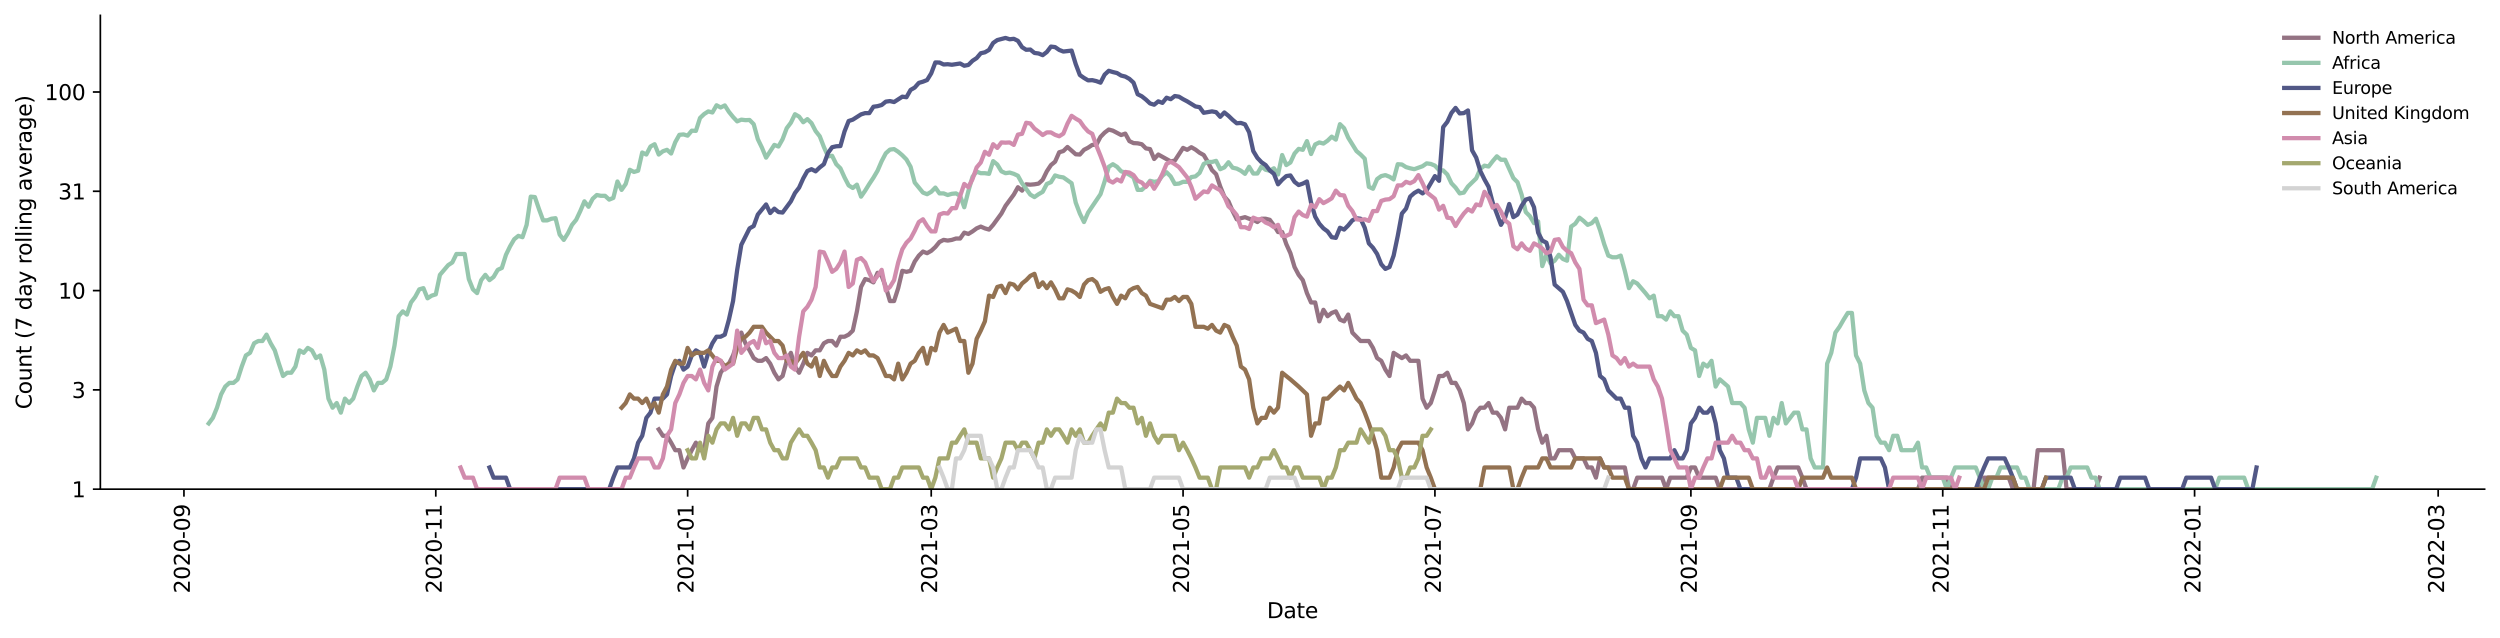<?xml version="1.0" encoding="utf-8" standalone="no"?>
<!DOCTYPE svg PUBLIC "-//W3C//DTD SVG 1.1//EN"
  "http://www.w3.org/Graphics/SVG/1.1/DTD/svg11.dtd">
<svg xmlns:xlink="http://www.w3.org/1999/xlink" width="1170.166pt" height="298.621pt" viewBox="0 0 1170.166 298.621" xmlns="http://www.w3.org/2000/svg" version="1.1">
 <defs>
  <style type="text/css">*{stroke-linejoin: round; stroke-linecap: butt}</style>
 </defs>
 <g id="figure_1">
  <g id="patch_1">
   <path d="M 0 298.621 
L 1170.166 298.621 
L 1170.166 0 
L 0 0 
z
" style="fill: #ffffff"/>
  </g>
  <g id="axes_1">
   <g id="patch_2">
    <path d="M 46.966 228.96 
L 1162.966 228.96 
L 1162.966 7.2 
L 46.966 7.2 
z
" style="fill: #ffffff"/>
   </g>
   <g id="matplotlib.axis_1">
    <g id="xtick_1">
     <g id="line2d_1">
      <defs>
       <path id="ma70801063e" d="M 0 0 
L 0 3.5 
" style="stroke: #000000; stroke-width: 0.8"/>
      </defs>
      <g>
       <use xlink:href="#ma70801063e" x="86.098" y="228.96" style="stroke: #000000; stroke-width: 0.8"/>
      </g>
     </g>
     <g id="text_1">
      <!-- 2020-09 -->
      <g transform="translate(88.857 277.743)rotate(-90)scale(0.1 -0.1)">
       <defs>
        <path id="DejaVuSans-32" d="M 1228 531 
L 3431 531 
L 3431 0 
L 469 0 
L 469 531 
Q 828 903 1448 1529 
Q 2069 2156 2228 2338 
Q 2531 2678 2651 2914 
Q 2772 3150 2772 3378 
Q 2772 3750 2511 3984 
Q 2250 4219 1831 4219 
Q 1534 4219 1204 4116 
Q 875 4013 500 3803 
L 500 4441 
Q 881 4594 1212 4672 
Q 1544 4750 1819 4750 
Q 2544 4750 2975 4387 
Q 3406 4025 3406 3419 
Q 3406 3131 3298 2873 
Q 3191 2616 2906 2266 
Q 2828 2175 2409 1742 
Q 1991 1309 1228 531 
z
" transform="scale(0.016)"/>
        <path id="DejaVuSans-30" d="M 2034 4250 
Q 1547 4250 1301 3770 
Q 1056 3291 1056 2328 
Q 1056 1369 1301 889 
Q 1547 409 2034 409 
Q 2525 409 2770 889 
Q 3016 1369 3016 2328 
Q 3016 3291 2770 3770 
Q 2525 4250 2034 4250 
z
M 2034 4750 
Q 2819 4750 3233 4129 
Q 3647 3509 3647 2328 
Q 3647 1150 3233 529 
Q 2819 -91 2034 -91 
Q 1250 -91 836 529 
Q 422 1150 422 2328 
Q 422 3509 836 4129 
Q 1250 4750 2034 4750 
z
" transform="scale(0.016)"/>
        <path id="DejaVuSans-2d" d="M 313 2009 
L 1997 2009 
L 1997 1497 
L 313 1497 
L 313 2009 
z
" transform="scale(0.016)"/>
        <path id="DejaVuSans-39" d="M 703 97 
L 703 672 
Q 941 559 1184 500 
Q 1428 441 1663 441 
Q 2288 441 2617 861 
Q 2947 1281 2994 2138 
Q 2813 1869 2534 1725 
Q 2256 1581 1919 1581 
Q 1219 1581 811 2004 
Q 403 2428 403 3163 
Q 403 3881 828 4315 
Q 1253 4750 1959 4750 
Q 2769 4750 3195 4129 
Q 3622 3509 3622 2328 
Q 3622 1225 3098 567 
Q 2575 -91 1691 -91 
Q 1453 -91 1209 -44 
Q 966 3 703 97 
z
M 1959 2075 
Q 2384 2075 2632 2365 
Q 2881 2656 2881 3163 
Q 2881 3666 2632 3958 
Q 2384 4250 1959 4250 
Q 1534 4250 1286 3958 
Q 1038 3666 1038 3163 
Q 1038 2656 1286 2365 
Q 1534 2075 1959 2075 
z
" transform="scale(0.016)"/>
       </defs>
       <use xlink:href="#DejaVuSans-32"/>
       <use xlink:href="#DejaVuSans-30" x="63.623"/>
       <use xlink:href="#DejaVuSans-32" x="127.246"/>
       <use xlink:href="#DejaVuSans-30" x="190.869"/>
       <use xlink:href="#DejaVuSans-2d" x="254.492"/>
       <use xlink:href="#DejaVuSans-30" x="290.576"/>
       <use xlink:href="#DejaVuSans-39" x="354.199"/>
      </g>
     </g>
    </g>
    <g id="xtick_2">
     <g id="line2d_2">
      <g>
       <use xlink:href="#ma70801063e" x="203.979" y="228.96" style="stroke: #000000; stroke-width: 0.8"/>
      </g>
     </g>
     <g id="text_2">
      <!-- 2020-11 -->
      <g transform="translate(206.738 277.743)rotate(-90)scale(0.1 -0.1)">
       <defs>
        <path id="DejaVuSans-31" d="M 794 531 
L 1825 531 
L 1825 4091 
L 703 3866 
L 703 4441 
L 1819 4666 
L 2450 4666 
L 2450 531 
L 3481 531 
L 3481 0 
L 794 0 
L 794 531 
z
" transform="scale(0.016)"/>
       </defs>
       <use xlink:href="#DejaVuSans-32"/>
       <use xlink:href="#DejaVuSans-30" x="63.623"/>
       <use xlink:href="#DejaVuSans-32" x="127.246"/>
       <use xlink:href="#DejaVuSans-30" x="190.869"/>
       <use xlink:href="#DejaVuSans-2d" x="254.492"/>
       <use xlink:href="#DejaVuSans-31" x="290.576"/>
       <use xlink:href="#DejaVuSans-31" x="354.199"/>
      </g>
     </g>
    </g>
    <g id="xtick_3">
     <g id="line2d_3">
      <g>
       <use xlink:href="#ma70801063e" x="321.859" y="228.96" style="stroke: #000000; stroke-width: 0.8"/>
      </g>
     </g>
     <g id="text_3">
      <!-- 2021-01 -->
      <g transform="translate(324.619 277.743)rotate(-90)scale(0.1 -0.1)">
       <use xlink:href="#DejaVuSans-32"/>
       <use xlink:href="#DejaVuSans-30" x="63.623"/>
       <use xlink:href="#DejaVuSans-32" x="127.246"/>
       <use xlink:href="#DejaVuSans-31" x="190.869"/>
       <use xlink:href="#DejaVuSans-2d" x="254.492"/>
       <use xlink:href="#DejaVuSans-30" x="290.576"/>
       <use xlink:href="#DejaVuSans-31" x="354.199"/>
      </g>
     </g>
    </g>
    <g id="xtick_4">
     <g id="line2d_4">
      <g>
       <use xlink:href="#ma70801063e" x="435.875" y="228.96" style="stroke: #000000; stroke-width: 0.8"/>
      </g>
     </g>
     <g id="text_4">
      <!-- 2021-03 -->
      <g transform="translate(438.634 277.743)rotate(-90)scale(0.1 -0.1)">
       <defs>
        <path id="DejaVuSans-33" d="M 2597 2516 
Q 3050 2419 3304 2112 
Q 3559 1806 3559 1356 
Q 3559 666 3084 287 
Q 2609 -91 1734 -91 
Q 1441 -91 1130 -33 
Q 819 25 488 141 
L 488 750 
Q 750 597 1062 519 
Q 1375 441 1716 441 
Q 2309 441 2620 675 
Q 2931 909 2931 1356 
Q 2931 1769 2642 2001 
Q 2353 2234 1838 2234 
L 1294 2234 
L 1294 2753 
L 1863 2753 
Q 2328 2753 2575 2939 
Q 2822 3125 2822 3475 
Q 2822 3834 2567 4026 
Q 2313 4219 1838 4219 
Q 1578 4219 1281 4162 
Q 984 4106 628 3988 
L 628 4550 
Q 988 4650 1302 4700 
Q 1616 4750 1894 4750 
Q 2613 4750 3031 4423 
Q 3450 4097 3450 3541 
Q 3450 3153 3228 2886 
Q 3006 2619 2597 2516 
z
" transform="scale(0.016)"/>
       </defs>
       <use xlink:href="#DejaVuSans-32"/>
       <use xlink:href="#DejaVuSans-30" x="63.623"/>
       <use xlink:href="#DejaVuSans-32" x="127.246"/>
       <use xlink:href="#DejaVuSans-31" x="190.869"/>
       <use xlink:href="#DejaVuSans-2d" x="254.492"/>
       <use xlink:href="#DejaVuSans-30" x="290.576"/>
       <use xlink:href="#DejaVuSans-33" x="354.199"/>
      </g>
     </g>
    </g>
    <g id="xtick_5">
     <g id="line2d_5">
      <g>
       <use xlink:href="#ma70801063e" x="553.755" y="228.96" style="stroke: #000000; stroke-width: 0.8"/>
      </g>
     </g>
     <g id="text_5">
      <!-- 2021-05 -->
      <g transform="translate(556.515 277.743)rotate(-90)scale(0.1 -0.1)">
       <defs>
        <path id="DejaVuSans-35" d="M 691 4666 
L 3169 4666 
L 3169 4134 
L 1269 4134 
L 1269 2991 
Q 1406 3038 1543 3061 
Q 1681 3084 1819 3084 
Q 2600 3084 3056 2656 
Q 3513 2228 3513 1497 
Q 3513 744 3044 326 
Q 2575 -91 1722 -91 
Q 1428 -91 1123 -41 
Q 819 9 494 109 
L 494 744 
Q 775 591 1075 516 
Q 1375 441 1709 441 
Q 2250 441 2565 725 
Q 2881 1009 2881 1497 
Q 2881 1984 2565 2268 
Q 2250 2553 1709 2553 
Q 1456 2553 1204 2497 
Q 953 2441 691 2322 
L 691 4666 
z
" transform="scale(0.016)"/>
       </defs>
       <use xlink:href="#DejaVuSans-32"/>
       <use xlink:href="#DejaVuSans-30" x="63.623"/>
       <use xlink:href="#DejaVuSans-32" x="127.246"/>
       <use xlink:href="#DejaVuSans-31" x="190.869"/>
       <use xlink:href="#DejaVuSans-2d" x="254.492"/>
       <use xlink:href="#DejaVuSans-30" x="290.576"/>
       <use xlink:href="#DejaVuSans-35" x="354.199"/>
      </g>
     </g>
    </g>
    <g id="xtick_6">
     <g id="line2d_6">
      <g>
       <use xlink:href="#ma70801063e" x="671.636" y="228.96" style="stroke: #000000; stroke-width: 0.8"/>
      </g>
     </g>
     <g id="text_6">
      <!-- 2021-07 -->
      <g transform="translate(674.395 277.743)rotate(-90)scale(0.1 -0.1)">
       <defs>
        <path id="DejaVuSans-37" d="M 525 4666 
L 3525 4666 
L 3525 4397 
L 1831 0 
L 1172 0 
L 2766 4134 
L 525 4134 
L 525 4666 
z
" transform="scale(0.016)"/>
       </defs>
       <use xlink:href="#DejaVuSans-32"/>
       <use xlink:href="#DejaVuSans-30" x="63.623"/>
       <use xlink:href="#DejaVuSans-32" x="127.246"/>
       <use xlink:href="#DejaVuSans-31" x="190.869"/>
       <use xlink:href="#DejaVuSans-2d" x="254.492"/>
       <use xlink:href="#DejaVuSans-30" x="290.576"/>
       <use xlink:href="#DejaVuSans-37" x="354.199"/>
      </g>
     </g>
    </g>
    <g id="xtick_7">
     <g id="line2d_7">
      <g>
       <use xlink:href="#ma70801063e" x="791.449" y="228.96" style="stroke: #000000; stroke-width: 0.8"/>
      </g>
     </g>
     <g id="text_7">
      <!-- 2021-09 -->
      <g transform="translate(794.208 277.743)rotate(-90)scale(0.1 -0.1)">
       <use xlink:href="#DejaVuSans-32"/>
       <use xlink:href="#DejaVuSans-30" x="63.623"/>
       <use xlink:href="#DejaVuSans-32" x="127.246"/>
       <use xlink:href="#DejaVuSans-31" x="190.869"/>
       <use xlink:href="#DejaVuSans-2d" x="254.492"/>
       <use xlink:href="#DejaVuSans-30" x="290.576"/>
       <use xlink:href="#DejaVuSans-39" x="354.199"/>
      </g>
     </g>
    </g>
    <g id="xtick_8">
     <g id="line2d_8">
      <g>
       <use xlink:href="#ma70801063e" x="909.329" y="228.96" style="stroke: #000000; stroke-width: 0.8"/>
      </g>
     </g>
     <g id="text_8">
      <!-- 2021-11 -->
      <g transform="translate(912.089 277.743)rotate(-90)scale(0.1 -0.1)">
       <use xlink:href="#DejaVuSans-32"/>
       <use xlink:href="#DejaVuSans-30" x="63.623"/>
       <use xlink:href="#DejaVuSans-32" x="127.246"/>
       <use xlink:href="#DejaVuSans-31" x="190.869"/>
       <use xlink:href="#DejaVuSans-2d" x="254.492"/>
       <use xlink:href="#DejaVuSans-31" x="290.576"/>
       <use xlink:href="#DejaVuSans-31" x="354.199"/>
      </g>
     </g>
    </g>
    <g id="xtick_9">
     <g id="line2d_9">
      <g>
       <use xlink:href="#ma70801063e" x="1027.21" y="228.96" style="stroke: #000000; stroke-width: 0.8"/>
      </g>
     </g>
     <g id="text_9">
      <!-- 2022-01 -->
      <g transform="translate(1029.969 277.743)rotate(-90)scale(0.1 -0.1)">
       <use xlink:href="#DejaVuSans-32"/>
       <use xlink:href="#DejaVuSans-30" x="63.623"/>
       <use xlink:href="#DejaVuSans-32" x="127.246"/>
       <use xlink:href="#DejaVuSans-32" x="190.869"/>
       <use xlink:href="#DejaVuSans-2d" x="254.492"/>
       <use xlink:href="#DejaVuSans-30" x="290.576"/>
       <use xlink:href="#DejaVuSans-31" x="354.199"/>
      </g>
     </g>
    </g>
    <g id="xtick_10">
     <g id="line2d_10">
      <g>
       <use xlink:href="#ma70801063e" x="1141.225" y="228.96" style="stroke: #000000; stroke-width: 0.8"/>
      </g>
     </g>
     <g id="text_10">
      <!-- 2022-03 -->
      <g transform="translate(1143.985 277.743)rotate(-90)scale(0.1 -0.1)">
       <use xlink:href="#DejaVuSans-32"/>
       <use xlink:href="#DejaVuSans-30" x="63.623"/>
       <use xlink:href="#DejaVuSans-32" x="127.246"/>
       <use xlink:href="#DejaVuSans-32" x="190.869"/>
       <use xlink:href="#DejaVuSans-2d" x="254.492"/>
       <use xlink:href="#DejaVuSans-30" x="290.576"/>
       <use xlink:href="#DejaVuSans-33" x="354.199"/>
      </g>
     </g>
    </g>
    <g id="text_11">
     <!-- Date -->
     <g transform="translate(593.015 289.341)scale(0.1 -0.1)">
      <defs>
       <path id="DejaVuSans-44" d="M 1259 4147 
L 1259 519 
L 2022 519 
Q 2988 519 3436 956 
Q 3884 1394 3884 2338 
Q 3884 3275 3436 3711 
Q 2988 4147 2022 4147 
L 1259 4147 
z
M 628 4666 
L 1925 4666 
Q 3281 4666 3915 4102 
Q 4550 3538 4550 2338 
Q 4550 1131 3912 565 
Q 3275 0 1925 0 
L 628 0 
L 628 4666 
z
" transform="scale(0.016)"/>
       <path id="DejaVuSans-61" d="M 2194 1759 
Q 1497 1759 1228 1600 
Q 959 1441 959 1056 
Q 959 750 1161 570 
Q 1363 391 1709 391 
Q 2188 391 2477 730 
Q 2766 1069 2766 1631 
L 2766 1759 
L 2194 1759 
z
M 3341 1997 
L 3341 0 
L 2766 0 
L 2766 531 
Q 2569 213 2275 61 
Q 1981 -91 1556 -91 
Q 1019 -91 701 211 
Q 384 513 384 1019 
Q 384 1609 779 1909 
Q 1175 2209 1959 2209 
L 2766 2209 
L 2766 2266 
Q 2766 2663 2505 2880 
Q 2244 3097 1772 3097 
Q 1472 3097 1187 3025 
Q 903 2953 641 2809 
L 641 3341 
Q 956 3463 1253 3523 
Q 1550 3584 1831 3584 
Q 2591 3584 2966 3190 
Q 3341 2797 3341 1997 
z
" transform="scale(0.016)"/>
       <path id="DejaVuSans-74" d="M 1172 4494 
L 1172 3500 
L 2356 3500 
L 2356 3053 
L 1172 3053 
L 1172 1153 
Q 1172 725 1289 603 
Q 1406 481 1766 481 
L 2356 481 
L 2356 0 
L 1766 0 
Q 1100 0 847 248 
Q 594 497 594 1153 
L 594 3053 
L 172 3053 
L 172 3500 
L 594 3500 
L 594 4494 
L 1172 4494 
z
" transform="scale(0.016)"/>
       <path id="DejaVuSans-65" d="M 3597 1894 
L 3597 1613 
L 953 1613 
Q 991 1019 1311 708 
Q 1631 397 2203 397 
Q 2534 397 2845 478 
Q 3156 559 3463 722 
L 3463 178 
Q 3153 47 2828 -22 
Q 2503 -91 2169 -91 
Q 1331 -91 842 396 
Q 353 884 353 1716 
Q 353 2575 817 3079 
Q 1281 3584 2069 3584 
Q 2775 3584 3186 3129 
Q 3597 2675 3597 1894 
z
M 3022 2063 
Q 3016 2534 2758 2815 
Q 2500 3097 2075 3097 
Q 1594 3097 1305 2825 
Q 1016 2553 972 2059 
L 3022 2063 
z
" transform="scale(0.016)"/>
      </defs>
      <use xlink:href="#DejaVuSans-44"/>
      <use xlink:href="#DejaVuSans-61" x="77.002"/>
      <use xlink:href="#DejaVuSans-74" x="138.281"/>
      <use xlink:href="#DejaVuSans-65" x="177.49"/>
     </g>
    </g>
   </g>
   <g id="matplotlib.axis_2">
    <g id="ytick_1">
     <g id="line2d_11">
      <defs>
       <path id="m88593fa1ab" d="M 0 0 
L -3.5 0 
" style="stroke: #000000; stroke-width: 0.8"/>
      </defs>
      <g>
       <use xlink:href="#m88593fa1ab" x="46.966" y="228.96" style="stroke: #000000; stroke-width: 0.8"/>
      </g>
     </g>
     <g id="text_12">
      <!-- 1 -->
      <g transform="translate(33.603 232.759)scale(0.1 -0.1)">
       <use xlink:href="#DejaVuSans-31"/>
      </g>
     </g>
    </g>
    <g id="ytick_2">
     <g id="line2d_12">
      <g>
       <use xlink:href="#m88593fa1ab" x="46.966" y="182.485" style="stroke: #000000; stroke-width: 0.8"/>
      </g>
     </g>
     <g id="text_13">
      <!-- 3 -->
      <g transform="translate(33.603 186.284)scale(0.1 -0.1)">
       <use xlink:href="#DejaVuSans-33"/>
      </g>
     </g>
    </g>
    <g id="ytick_3">
     <g id="line2d_13">
      <g>
       <use xlink:href="#m88593fa1ab" x="46.966" y="136.009" style="stroke: #000000; stroke-width: 0.8"/>
      </g>
     </g>
     <g id="text_14">
      <!-- 10 -->
      <g transform="translate(27.241 139.809)scale(0.1 -0.1)">
       <use xlink:href="#DejaVuSans-31"/>
       <use xlink:href="#DejaVuSans-30" x="63.623"/>
      </g>
     </g>
    </g>
    <g id="ytick_4">
     <g id="line2d_14">
      <g>
       <use xlink:href="#m88593fa1ab" x="46.966" y="89.534" style="stroke: #000000; stroke-width: 0.8"/>
      </g>
     </g>
     <g id="text_15">
      <!-- 31 -->
      <g transform="translate(27.241 93.333)scale(0.1 -0.1)">
       <use xlink:href="#DejaVuSans-33"/>
       <use xlink:href="#DejaVuSans-31" x="63.623"/>
      </g>
     </g>
    </g>
    <g id="ytick_5">
     <g id="line2d_15">
      <g>
       <use xlink:href="#m88593fa1ab" x="46.966" y="43.059" style="stroke: #000000; stroke-width: 0.8"/>
      </g>
     </g>
     <g id="text_16">
      <!-- 100 -->
      <g transform="translate(20.878 46.858)scale(0.1 -0.1)">
       <use xlink:href="#DejaVuSans-31"/>
       <use xlink:href="#DejaVuSans-30" x="63.623"/>
       <use xlink:href="#DejaVuSans-30" x="127.246"/>
      </g>
     </g>
    </g>
    <g id="text_17">
     <!-- Count (7 day rolling average) -->
     <g transform="translate(14.798 191.548)rotate(-90)scale(0.1 -0.1)">
      <defs>
       <path id="DejaVuSans-43" d="M 4122 4306 
L 4122 3641 
Q 3803 3938 3442 4084 
Q 3081 4231 2675 4231 
Q 1875 4231 1450 3742 
Q 1025 3253 1025 2328 
Q 1025 1406 1450 917 
Q 1875 428 2675 428 
Q 3081 428 3442 575 
Q 3803 722 4122 1019 
L 4122 359 
Q 3791 134 3420 21 
Q 3050 -91 2638 -91 
Q 1578 -91 968 557 
Q 359 1206 359 2328 
Q 359 3453 968 4101 
Q 1578 4750 2638 4750 
Q 3056 4750 3426 4639 
Q 3797 4528 4122 4306 
z
" transform="scale(0.016)"/>
       <path id="DejaVuSans-6f" d="M 1959 3097 
Q 1497 3097 1228 2736 
Q 959 2375 959 1747 
Q 959 1119 1226 758 
Q 1494 397 1959 397 
Q 2419 397 2687 759 
Q 2956 1122 2956 1747 
Q 2956 2369 2687 2733 
Q 2419 3097 1959 3097 
z
M 1959 3584 
Q 2709 3584 3137 3096 
Q 3566 2609 3566 1747 
Q 3566 888 3137 398 
Q 2709 -91 1959 -91 
Q 1206 -91 779 398 
Q 353 888 353 1747 
Q 353 2609 779 3096 
Q 1206 3584 1959 3584 
z
" transform="scale(0.016)"/>
       <path id="DejaVuSans-75" d="M 544 1381 
L 544 3500 
L 1119 3500 
L 1119 1403 
Q 1119 906 1312 657 
Q 1506 409 1894 409 
Q 2359 409 2629 706 
Q 2900 1003 2900 1516 
L 2900 3500 
L 3475 3500 
L 3475 0 
L 2900 0 
L 2900 538 
Q 2691 219 2414 64 
Q 2138 -91 1772 -91 
Q 1169 -91 856 284 
Q 544 659 544 1381 
z
M 1991 3584 
L 1991 3584 
z
" transform="scale(0.016)"/>
       <path id="DejaVuSans-6e" d="M 3513 2113 
L 3513 0 
L 2938 0 
L 2938 2094 
Q 2938 2591 2744 2837 
Q 2550 3084 2163 3084 
Q 1697 3084 1428 2787 
Q 1159 2491 1159 1978 
L 1159 0 
L 581 0 
L 581 3500 
L 1159 3500 
L 1159 2956 
Q 1366 3272 1645 3428 
Q 1925 3584 2291 3584 
Q 2894 3584 3203 3211 
Q 3513 2838 3513 2113 
z
" transform="scale(0.016)"/>
       <path id="DejaVuSans-20" transform="scale(0.016)"/>
       <path id="DejaVuSans-28" d="M 1984 4856 
Q 1566 4138 1362 3434 
Q 1159 2731 1159 2009 
Q 1159 1288 1364 580 
Q 1569 -128 1984 -844 
L 1484 -844 
Q 1016 -109 783 600 
Q 550 1309 550 2009 
Q 550 2706 781 3412 
Q 1013 4119 1484 4856 
L 1984 4856 
z
" transform="scale(0.016)"/>
       <path id="DejaVuSans-64" d="M 2906 2969 
L 2906 4863 
L 3481 4863 
L 3481 0 
L 2906 0 
L 2906 525 
Q 2725 213 2448 61 
Q 2172 -91 1784 -91 
Q 1150 -91 751 415 
Q 353 922 353 1747 
Q 353 2572 751 3078 
Q 1150 3584 1784 3584 
Q 2172 3584 2448 3432 
Q 2725 3281 2906 2969 
z
M 947 1747 
Q 947 1113 1208 752 
Q 1469 391 1925 391 
Q 2381 391 2643 752 
Q 2906 1113 2906 1747 
Q 2906 2381 2643 2742 
Q 2381 3103 1925 3103 
Q 1469 3103 1208 2742 
Q 947 2381 947 1747 
z
" transform="scale(0.016)"/>
       <path id="DejaVuSans-79" d="M 2059 -325 
Q 1816 -950 1584 -1140 
Q 1353 -1331 966 -1331 
L 506 -1331 
L 506 -850 
L 844 -850 
Q 1081 -850 1212 -737 
Q 1344 -625 1503 -206 
L 1606 56 
L 191 3500 
L 800 3500 
L 1894 763 
L 2988 3500 
L 3597 3500 
L 2059 -325 
z
" transform="scale(0.016)"/>
       <path id="DejaVuSans-72" d="M 2631 2963 
Q 2534 3019 2420 3045 
Q 2306 3072 2169 3072 
Q 1681 3072 1420 2755 
Q 1159 2438 1159 1844 
L 1159 0 
L 581 0 
L 581 3500 
L 1159 3500 
L 1159 2956 
Q 1341 3275 1631 3429 
Q 1922 3584 2338 3584 
Q 2397 3584 2469 3576 
Q 2541 3569 2628 3553 
L 2631 2963 
z
" transform="scale(0.016)"/>
       <path id="DejaVuSans-6c" d="M 603 4863 
L 1178 4863 
L 1178 0 
L 603 0 
L 603 4863 
z
" transform="scale(0.016)"/>
       <path id="DejaVuSans-69" d="M 603 3500 
L 1178 3500 
L 1178 0 
L 603 0 
L 603 3500 
z
M 603 4863 
L 1178 4863 
L 1178 4134 
L 603 4134 
L 603 4863 
z
" transform="scale(0.016)"/>
       <path id="DejaVuSans-67" d="M 2906 1791 
Q 2906 2416 2648 2759 
Q 2391 3103 1925 3103 
Q 1463 3103 1205 2759 
Q 947 2416 947 1791 
Q 947 1169 1205 825 
Q 1463 481 1925 481 
Q 2391 481 2648 825 
Q 2906 1169 2906 1791 
z
M 3481 434 
Q 3481 -459 3084 -895 
Q 2688 -1331 1869 -1331 
Q 1566 -1331 1297 -1286 
Q 1028 -1241 775 -1147 
L 775 -588 
Q 1028 -725 1275 -790 
Q 1522 -856 1778 -856 
Q 2344 -856 2625 -561 
Q 2906 -266 2906 331 
L 2906 616 
Q 2728 306 2450 153 
Q 2172 0 1784 0 
Q 1141 0 747 490 
Q 353 981 353 1791 
Q 353 2603 747 3093 
Q 1141 3584 1784 3584 
Q 2172 3584 2450 3431 
Q 2728 3278 2906 2969 
L 2906 3500 
L 3481 3500 
L 3481 434 
z
" transform="scale(0.016)"/>
       <path id="DejaVuSans-76" d="M 191 3500 
L 800 3500 
L 1894 563 
L 2988 3500 
L 3597 3500 
L 2284 0 
L 1503 0 
L 191 3500 
z
" transform="scale(0.016)"/>
       <path id="DejaVuSans-29" d="M 513 4856 
L 1013 4856 
Q 1481 4119 1714 3412 
Q 1947 2706 1947 2009 
Q 1947 1309 1714 600 
Q 1481 -109 1013 -844 
L 513 -844 
Q 928 -128 1133 580 
Q 1338 1288 1338 2009 
Q 1338 2731 1133 3434 
Q 928 4138 513 4856 
z
" transform="scale(0.016)"/>
      </defs>
      <use xlink:href="#DejaVuSans-43"/>
      <use xlink:href="#DejaVuSans-6f" x="69.824"/>
      <use xlink:href="#DejaVuSans-75" x="131.006"/>
      <use xlink:href="#DejaVuSans-6e" x="194.385"/>
      <use xlink:href="#DejaVuSans-74" x="257.764"/>
      <use xlink:href="#DejaVuSans-20" x="296.973"/>
      <use xlink:href="#DejaVuSans-28" x="328.76"/>
      <use xlink:href="#DejaVuSans-37" x="367.773"/>
      <use xlink:href="#DejaVuSans-20" x="431.396"/>
      <use xlink:href="#DejaVuSans-64" x="463.184"/>
      <use xlink:href="#DejaVuSans-61" x="526.66"/>
      <use xlink:href="#DejaVuSans-79" x="587.939"/>
      <use xlink:href="#DejaVuSans-20" x="647.119"/>
      <use xlink:href="#DejaVuSans-72" x="678.906"/>
      <use xlink:href="#DejaVuSans-6f" x="717.77"/>
      <use xlink:href="#DejaVuSans-6c" x="778.951"/>
      <use xlink:href="#DejaVuSans-6c" x="806.734"/>
      <use xlink:href="#DejaVuSans-69" x="834.518"/>
      <use xlink:href="#DejaVuSans-6e" x="862.301"/>
      <use xlink:href="#DejaVuSans-67" x="925.68"/>
      <use xlink:href="#DejaVuSans-20" x="989.156"/>
      <use xlink:href="#DejaVuSans-61" x="1020.943"/>
      <use xlink:href="#DejaVuSans-76" x="1082.223"/>
      <use xlink:href="#DejaVuSans-65" x="1141.402"/>
      <use xlink:href="#DejaVuSans-72" x="1202.926"/>
      <use xlink:href="#DejaVuSans-61" x="1244.039"/>
      <use xlink:href="#DejaVuSans-67" x="1305.318"/>
      <use xlink:href="#DejaVuSans-65" x="1368.795"/>
      <use xlink:href="#DejaVuSans-29" x="1430.318"/>
     </g>
    </g>
   </g>
   <g id="line2d_16">
    <path d="M 308.332 200.979 
L 310.264 203.971 
L 312.197 203.971 
L 314.129 207.202 
L 316.062 210.714 
L 317.994 210.714 
L 319.927 218.815 
L 321.859 214.562 
L 323.792 210.714 
L 325.724 207.202 
L 327.657 210.714 
L 329.589 210.714 
L 331.521 198.194 
L 333.454 195.589 
L 335.386 180.939 
L 337.319 174.466 
L 339.251 171.582 
L 341.184 170.213 
L 343.116 166.366 
L 345.049 160.67 
L 346.981 155.68 
L 348.914 160.67 
L 350.846 163.99 
L 352.779 167.608 
L 354.711 168.889 
L 356.644 168.889 
L 358.576 167.608 
L 360.508 170.213 
L 362.441 174.466 
L 364.373 177.573 
L 366.306 175.99 
L 368.238 168.889 
L 370.171 165.16 
L 372.103 171.582 
L 374.036 174.466 
L 375.968 170.213 
L 377.901 165.16 
L 379.833 166.366 
L 381.766 163.99 
L 383.698 163.99 
L 385.631 160.67 
L 387.563 159.622 
L 389.495 159.622 
L 391.428 161.747 
L 393.36 157.603 
L 395.293 157.603 
L 397.225 156.63 
L 399.158 154.752 
L 401.09 145.745 
L 403.023 134.315 
L 404.955 130.619 
L 406.888 131.127 
L 408.82 132.162 
L 410.753 127.7 
L 412.685 129.133 
L 414.618 134.315 
L 416.55 140.908 
L 418.483 140.908 
L 420.415 134.872 
L 422.347 126.771 
L 424.28 127.233 
L 426.212 126.771 
L 428.145 122.427 
L 430.077 119.642 
L 432.01 117.764 
L 433.942 118.504 
L 435.875 117.398 
L 437.807 115.62 
L 439.74 113.254 
L 441.672 112.282 
L 443.605 112.603 
L 445.537 112.282 
L 447.47 111.646 
L 449.402 111.646 
L 451.334 108.903 
L 453.267 109.496 
L 455.199 108.318 
L 457.132 106.891 
L 459.064 106.059 
L 460.997 106.891 
L 462.929 107.456 
L 464.862 105.243 
L 468.727 99.954 
L 470.659 96.343 
L 474.524 91.088 
L 476.457 87.639 
L 478.389 89.236 
L 480.321 86.27 
L 482.254 86.439 
L 484.186 86.27 
L 486.119 85.935 
L 488.051 84.141 
L 489.984 80.192 
L 491.916 77.262 
L 493.849 75.679 
L 495.781 71.271 
L 497.714 70.695 
L 499.646 68.796 
L 503.511 72.21 
L 505.444 72.329 
L 507.376 70.127 
L 509.308 69.125 
L 511.241 67.826 
L 513.173 67.72 
L 515.106 64.066 
L 517.038 62.078 
L 518.971 60.626 
L 520.903 61.165 
L 524.768 63.202 
L 526.701 62.542 
L 528.633 66.055 
L 530.566 66.983 
L 532.498 67.087 
L 534.431 67.508 
L 536.363 69.456 
L 538.295 69.79 
L 540.228 74.406 
L 542.16 72.329 
L 547.958 75.55 
L 549.89 75.165 
L 553.755 69.235 
L 555.688 70.127 
L 557.62 68.906 
L 559.553 70.015 
L 561.485 71.504 
L 563.418 72.568 
L 565.35 75.809 
L 567.283 79.617 
L 569.215 81.516 
L 571.147 87.292 
L 573.08 92.047 
L 575.012 94.24 
L 576.945 98.791 
L 578.877 102.638 
L 582.742 101.641 
L 584.675 102.387 
L 586.607 102.891 
L 588.54 103.92 
L 590.472 102.387 
L 592.405 102.387 
L 594.337 102.891 
L 596.27 105.513 
L 598.202 108.609 
L 600.134 108.609 
L 602.067 114.251 
L 603.999 118.504 
L 605.932 124.977 
L 607.864 128.649 
L 609.797 131.127 
L 611.729 137.18 
L 613.662 141.565 
L 615.594 141.565 
L 617.527 150.408 
L 619.459 145.017 
L 621.392 148.009 
L 623.324 146.485 
L 625.257 145.745 
L 627.189 149.592 
L 629.121 150.408 
L 631.054 147.24 
L 632.986 155.68 
L 636.851 159.622 
L 640.716 159.622 
L 642.649 162.853 
L 644.581 167.608 
L 646.514 168.889 
L 648.446 172.998 
L 650.379 175.99 
L 652.311 165.16 
L 656.176 167.608 
L 658.108 166.366 
L 660.041 168.889 
L 663.906 168.889 
L 665.838 186.581 
L 667.771 190.834 
L 669.703 188.651 
L 671.636 182.733 
L 673.568 175.99 
L 675.501 175.99 
L 677.433 174.466 
L 679.366 179.221 
L 681.298 179.221 
L 683.231 182.733 
L 685.163 188.651 
L 687.095 200.979 
L 689.028 198.194 
L 690.96 193.141 
L 692.893 190.834 
L 694.825 190.834 
L 696.758 188.651 
L 698.69 193.141 
L 700.623 193.141 
L 702.555 195.589 
L 704.488 200.979 
L 706.42 190.834 
L 710.285 190.834 
L 712.218 186.581 
L 714.15 188.651 
L 716.083 188.651 
L 718.015 190.834 
L 719.947 200.979 
L 721.88 207.202 
L 723.812 203.971 
L 725.745 214.562 
L 727.677 214.562 
L 729.61 210.714 
L 735.407 210.714 
L 737.34 214.562 
L 741.205 214.562 
L 743.137 218.815 
L 745.07 218.815 
L 747.002 223.57 
L 748.934 214.562 
L 750.867 218.815 
L 760.529 218.815 
L 762.462 228.96 
L 764.394 228.96 
L 766.327 223.57 
L 777.921 223.57 
L 779.854 228.96 
L 781.786 223.57 
L 789.516 223.57 
L 791.449 218.815 
L 793.381 218.815 
L 795.314 223.57 
L 803.044 223.57 
L 804.976 228.96 
L 828.166 228.96 
L 830.098 223.57 
L 832.031 218.815 
L 841.693 218.815 
L 843.625 223.57 
L 845.558 228.96 
L 897.734 228.96 
L 899.667 223.57 
L 911.262 223.57 
L 913.194 228.96 
L 926.721 228.96 
L 928.654 223.57 
L 940.249 223.57 
L 942.181 228.96 
L 951.844 228.96 
L 953.776 210.714 
L 965.371 210.714 
L 967.303 228.96 
L 980.831 228.96 
L 982.763 223.57 
L 982.763 223.57 
" clip-path="url(#pa61166c9ce)" style="fill: none; stroke: #947383; stroke-width: 2; stroke-linecap: square"/>
   </g>
   <g id="line2d_17">
    <path d="M 97.693 198.194 
L 99.625 195.589 
L 101.558 190.834 
L 103.49 184.611 
L 105.423 180.939 
L 107.355 179.221 
L 109.288 179.221 
L 111.22 177.573 
L 113.153 171.582 
L 115.085 166.366 
L 117.018 165.16 
L 118.95 160.67 
L 120.883 159.622 
L 122.815 159.622 
L 124.747 156.63 
L 126.68 160.67 
L 128.612 163.99 
L 130.545 170.213 
L 132.477 175.99 
L 134.41 174.466 
L 136.342 174.466 
L 138.275 171.582 
L 140.207 163.99 
L 142.14 165.16 
L 144.072 162.853 
L 146.005 163.99 
L 147.937 167.608 
L 149.87 166.366 
L 151.802 172.998 
L 153.734 186.581 
L 155.667 190.834 
L 157.599 188.651 
L 159.532 193.141 
L 161.464 186.581 
L 163.397 188.651 
L 165.329 186.581 
L 167.262 180.939 
L 169.194 175.99 
L 171.127 174.466 
L 173.059 177.573 
L 174.992 182.733 
L 176.924 179.221 
L 178.857 179.221 
L 180.789 177.573 
L 182.721 171.582 
L 184.654 161.747 
L 186.586 148.009 
L 188.519 145.745 
L 190.451 147.24 
L 192.384 141.565 
L 194.316 139.001 
L 196.249 135.437 
L 198.181 134.872 
L 200.114 139.627 
L 202.046 138.385 
L 203.979 137.778 
L 205.911 128.649 
L 209.776 124.109 
L 211.708 122.841 
L 213.641 118.88 
L 217.506 118.88 
L 219.438 130.619 
L 221.371 135.437 
L 223.303 137.18 
L 225.236 131.127 
L 227.168 128.649 
L 229.101 131.127 
L 231.033 129.622 
L 232.966 126.315 
L 234.898 125.418 
L 236.831 119.259 
L 238.763 115.273 
L 240.695 111.962 
L 242.628 110.404 
L 244.56 111.02 
L 246.493 105.243 
L 248.425 92.047 
L 250.358 92.241 
L 252.29 97.883 
L 254.223 103.146 
L 256.155 103.146 
L 258.088 102.387 
L 260.02 102.137 
L 261.953 109.797 
L 263.885 112.282 
L 265.818 109.199 
L 267.75 105.243 
L 269.683 102.891 
L 271.615 98.791 
L 273.547 94.24 
L 275.48 96.777 
L 277.412 93.029 
L 279.345 91.278 
L 281.277 91.661 
L 283.21 91.661 
L 285.142 93.429 
L 287.075 92.633 
L 289.007 84.947 
L 290.94 88.876 
L 292.872 86.102 
L 294.805 79.475 
L 296.737 80.482 
L 298.67 79.904 
L 300.602 71.387 
L 302.534 72.329 
L 304.467 68.579 
L 306.399 67.508 
L 308.332 72.329 
L 310.264 70.81 
L 312.197 70.127 
L 314.129 71.855 
L 316.062 66.568 
L 317.994 63.107 
L 319.927 62.918 
L 321.859 63.488 
L 323.792 61.165 
L 325.724 61.255 
L 327.657 55.214 
L 329.589 53.385 
L 331.521 52.139 
L 333.454 52.647 
L 335.386 49.281 
L 337.319 50.303 
L 339.251 49.349 
L 341.184 52.356 
L 343.116 54.749 
L 345.049 56.803 
L 346.981 56.001 
L 348.914 56.24 
L 350.846 56.16 
L 352.779 58.121 
L 354.711 65.148 
L 356.644 69.125 
L 358.576 73.784 
L 362.441 67.826 
L 364.373 68.579 
L 366.306 65.148 
L 368.238 60.007 
L 370.171 57.457 
L 372.103 53.46 
L 374.036 54.595 
L 375.968 57.211 
L 377.901 55.763 
L 379.833 57.622 
L 381.766 61.346 
L 383.698 63.776 
L 385.631 68.796 
L 387.563 73.171 
L 389.495 72.929 
L 391.428 76.861 
L 393.36 78.77 
L 395.293 83.039 
L 397.225 86.778 
L 399.158 87.988 
L 401.09 86.439 
L 403.023 92.047 
L 404.955 89.236 
L 406.888 86.102 
L 408.82 83.195 
L 410.753 79.904 
L 412.685 75.421 
L 414.618 71.738 
L 416.55 70.015 
L 418.483 69.79 
L 420.415 71.04 
L 422.347 72.688 
L 424.28 74.657 
L 426.212 78.078 
L 428.145 85.438 
L 432.01 90.151 
L 433.942 90.899 
L 435.875 89.783 
L 437.807 87.813 
L 439.74 90.523 
L 441.672 90.523 
L 443.605 91.278 
L 445.537 90.711 
L 447.47 90.523 
L 449.402 91.661 
L 451.334 96.996 
L 453.267 89.417 
L 455.199 82.73 
L 457.132 80.337 
L 459.064 81.069 
L 460.997 81.069 
L 462.929 81.366 
L 464.862 75.421 
L 466.794 76.994 
L 468.727 80.192 
L 470.659 81.069 
L 472.592 80.775 
L 474.524 81.366 
L 476.457 82.27 
L 478.389 85.769 
L 482.254 91.088 
L 484.186 92.241 
L 486.119 90.899 
L 488.051 89.783 
L 489.984 86.102 
L 491.916 85.273 
L 493.849 82.118 
L 495.781 82.73 
L 497.714 83.039 
L 501.579 85.769 
L 503.511 94.86 
L 505.444 99.954 
L 507.376 103.92 
L 509.308 99.485 
L 515.106 90.899 
L 517.038 84.947 
L 518.971 78.078 
L 520.903 76.861 
L 522.836 78.078 
L 524.768 80.192 
L 526.701 80.775 
L 528.633 81.816 
L 530.566 83.039 
L 532.498 88.876 
L 534.431 88.876 
L 536.363 87.12 
L 538.295 84.622 
L 540.228 85.11 
L 542.16 84.784 
L 544.093 82.27 
L 546.025 80.628 
L 547.958 82.576 
L 549.89 86.102 
L 551.823 85.935 
L 553.755 85.11 
L 555.688 85.11 
L 557.62 82.884 
L 559.553 82.576 
L 561.485 80.922 
L 563.418 76.728 
L 565.35 75.809 
L 567.283 75.809 
L 569.215 75.293 
L 571.147 79.192 
L 573.08 78.353 
L 575.012 75.939 
L 576.945 78.492 
L 578.877 78.91 
L 580.81 79.904 
L 582.742 81.366 
L 584.675 78.078 
L 586.607 81.218 
L 588.54 81.218 
L 590.472 77.941 
L 592.405 79.475 
L 594.337 79.904 
L 596.27 78.77 
L 598.202 81.665 
L 600.134 72.568 
L 602.067 77.262 
L 603.999 76.069 
L 605.932 71.855 
L 607.864 69.679 
L 609.797 70.127 
L 611.729 66.055 
L 613.662 72.091 
L 615.594 67.614 
L 617.527 66.671 
L 619.459 67.192 
L 621.392 65.852 
L 623.324 63.969 
L 625.257 65.348 
L 627.189 58.121 
L 629.121 60.007 
L 631.054 64.456 
L 634.919 70.695 
L 636.851 72.329 
L 638.784 74.28 
L 640.716 87.465 
L 642.649 88.341 
L 644.581 83.823 
L 646.514 82.423 
L 648.446 81.967 
L 650.379 82.73 
L 652.311 83.982 
L 654.244 76.861 
L 656.176 76.994 
L 658.108 78.215 
L 660.041 78.77 
L 661.973 79.192 
L 665.838 77.804 
L 667.771 76.463 
L 669.703 76.728 
L 671.636 77.532 
L 673.568 79.617 
L 675.501 79.76 
L 677.433 81.665 
L 679.366 85.769 
L 681.298 87.813 
L 683.231 90.523 
L 685.163 90.151 
L 687.095 87.292 
L 690.96 83.508 
L 692.893 79.051 
L 694.825 77.532 
L 696.758 77.941 
L 698.69 75.421 
L 700.623 73.171 
L 702.555 74.783 
L 704.488 74.783 
L 708.353 83.351 
L 710.285 85.273 
L 712.218 91.088 
L 714.15 99.252 
L 716.083 101.152 
L 718.015 104.444 
L 719.947 103.66 
L 721.88 124.541 
L 723.812 119.259 
L 725.745 123.259 
L 727.677 122.017 
L 729.61 119.259 
L 731.542 121.209 
L 733.475 122.017 
L 735.407 106.059 
L 737.34 104.709 
L 739.272 101.888 
L 741.205 103.402 
L 743.137 105.243 
L 745.07 104.444 
L 747.002 102.387 
L 748.934 107.741 
L 750.867 114.251 
L 752.799 119.642 
L 754.732 120.418 
L 756.664 120.418 
L 758.597 119.642 
L 760.529 126.771 
L 762.462 134.872 
L 764.394 131.641 
L 766.327 132.69 
L 770.192 137.18 
L 772.124 139.627 
L 774.057 138.385 
L 775.989 148.009 
L 777.921 148.009 
L 779.854 149.592 
L 781.786 145.745 
L 783.719 148.009 
L 785.651 148.009 
L 787.584 154.752 
L 789.516 156.63 
L 791.449 162.853 
L 793.381 163.99 
L 795.314 175.99 
L 797.246 170.213 
L 799.179 171.582 
L 801.111 168.889 
L 803.044 180.939 
L 804.976 177.573 
L 808.841 180.939 
L 810.773 188.651 
L 814.638 188.651 
L 816.571 190.834 
L 818.503 200.979 
L 820.436 207.202 
L 822.368 195.589 
L 826.233 195.589 
L 828.166 203.971 
L 830.098 195.589 
L 832.031 198.194 
L 833.963 188.651 
L 835.895 198.194 
L 839.76 193.141 
L 841.693 193.141 
L 843.625 200.979 
L 845.558 200.979 
L 847.49 214.562 
L 849.423 218.815 
L 853.288 218.815 
L 855.22 170.213 
L 857.153 165.16 
L 859.085 155.68 
L 861.018 152.958 
L 862.95 149.592 
L 864.883 146.485 
L 866.815 146.485 
L 868.747 166.366 
L 870.68 170.213 
L 872.612 182.733 
L 874.545 188.651 
L 876.477 190.834 
L 878.41 203.971 
L 880.342 207.202 
L 882.275 207.202 
L 884.207 210.714 
L 886.14 203.971 
L 888.072 203.971 
L 890.005 210.714 
L 895.802 210.714 
L 897.734 207.202 
L 899.667 218.815 
L 901.599 218.815 
L 903.532 223.57 
L 909.329 223.57 
L 911.262 228.96 
L 913.194 223.57 
L 915.127 218.815 
L 924.789 218.815 
L 926.721 223.57 
L 928.654 228.96 
L 930.586 228.96 
L 932.519 223.57 
L 934.451 223.57 
L 936.384 218.815 
L 944.114 218.815 
L 946.046 223.57 
L 947.979 223.57 
L 949.911 228.96 
L 963.438 228.96 
L 965.371 223.57 
L 967.303 223.57 
L 969.236 218.815 
L 976.966 218.815 
L 978.898 223.57 
L 980.831 223.57 
L 982.763 228.96 
L 1036.872 228.96 
L 1038.805 223.57 
L 1050.399 223.57 
L 1052.332 228.96 
L 1110.306 228.96 
L 1112.238 223.57 
L 1112.238 223.57 
" clip-path="url(#pa61166c9ce)" style="fill: none; stroke: #96c6ad; stroke-width: 2; stroke-linecap: square"/>
   </g>
   <g id="line2d_18">
    <path d="M 229.101 218.815 
L 231.033 223.57 
L 236.831 223.57 
L 238.763 228.96 
L 285.142 228.96 
L 287.075 223.57 
L 289.007 218.815 
L 294.805 218.815 
L 296.737 214.562 
L 298.67 207.202 
L 300.602 203.971 
L 302.534 195.589 
L 304.467 193.141 
L 306.399 186.581 
L 310.264 186.581 
L 312.197 184.611 
L 314.129 175.99 
L 316.062 170.213 
L 317.994 168.889 
L 319.927 172.998 
L 321.859 171.582 
L 323.792 166.366 
L 325.724 163.99 
L 327.657 165.16 
L 329.589 171.582 
L 331.521 165.16 
L 333.454 160.67 
L 335.386 157.603 
L 337.319 157.603 
L 339.251 156.63 
L 341.184 149.592 
L 343.116 140.908 
L 345.049 126.315 
L 346.981 114.589 
L 350.846 106.891 
L 352.779 105.785 
L 354.711 100.429 
L 358.576 95.701 
L 360.508 99.719 
L 362.441 97.66 
L 364.373 99.252 
L 366.306 99.485 
L 370.171 94.24 
L 372.103 90.337 
L 374.036 87.813 
L 375.968 83.508 
L 377.901 80.047 
L 379.833 79.192 
L 381.766 80.192 
L 383.698 78.353 
L 385.631 76.861 
L 387.563 71.62 
L 389.495 68.906 
L 391.428 68.47 
L 393.36 68.362 
L 395.293 61.527 
L 397.225 56.641 
L 399.158 56.001 
L 403.023 53.535 
L 404.955 52.941 
L 406.888 52.941 
L 408.82 49.96 
L 410.753 49.687 
L 412.685 49.147 
L 414.618 47.569 
L 416.55 47.312 
L 418.483 47.763 
L 422.347 45.251 
L 424.28 45.495 
L 426.212 42.09 
L 428.145 40.979 
L 430.077 38.794 
L 432.01 38.227 
L 433.942 37.467 
L 435.875 34.329 
L 437.807 29.23 
L 439.74 29.271 
L 441.672 30.182 
L 443.605 30.057 
L 445.537 30.308 
L 449.402 29.724 
L 451.334 30.774 
L 453.267 30.393 
L 455.199 28.459 
L 457.132 27.194 
L 459.064 24.923 
L 460.997 24.484 
L 462.929 23.371 
L 464.862 20.107 
L 466.794 18.758 
L 470.659 17.76 
L 472.592 18.381 
L 474.524 18.163 
L 476.457 19.107 
L 478.389 22.082 
L 480.321 23.3 
L 482.254 23.194 
L 484.186 24.776 
L 486.119 25.034 
L 488.051 25.816 
L 489.984 24.339 
L 491.916 21.808 
L 493.849 22.047 
L 495.781 23.371 
L 497.714 24.122 
L 501.579 23.691 
L 503.511 30.015 
L 505.444 35.126 
L 507.376 36.475 
L 509.308 37.618 
L 511.241 37.517 
L 513.173 37.972 
L 515.106 38.69 
L 517.038 34.937 
L 518.971 33.139 
L 520.903 33.729 
L 522.836 34.189 
L 524.768 35.364 
L 526.701 35.843 
L 528.633 36.918 
L 530.566 38.69 
L 532.498 44.11 
L 534.431 45.069 
L 536.363 46.613 
L 538.295 48.416 
L 540.228 49.013 
L 542.16 47.44 
L 544.093 48.154 
L 546.025 45.741 
L 547.958 46.425 
L 549.89 44.948 
L 551.823 45.251 
L 553.755 46.425 
L 555.688 47.44 
L 559.553 49.823 
L 561.485 50.166 
L 563.418 52.794 
L 567.283 52.139 
L 569.215 52.501 
L 571.147 54.672 
L 573.08 52.647 
L 575.012 54.213 
L 576.945 56.08 
L 578.877 57.705 
L 580.81 57.539 
L 582.742 58.205 
L 584.675 61.894 
L 586.607 70.695 
L 588.54 73.907 
L 590.472 75.939 
L 592.405 77.262 
L 594.337 79.76 
L 596.27 81.366 
L 598.202 86.27 
L 600.134 84.141 
L 602.067 82.423 
L 603.999 82.118 
L 605.932 85.11 
L 607.864 86.608 
L 609.797 85.935 
L 611.729 84.947 
L 613.662 94.86 
L 615.594 101.396 
L 617.527 104.709 
L 619.459 106.891 
L 621.392 108.318 
L 623.324 111.02 
L 625.257 111.332 
L 627.189 106.612 
L 629.121 107.456 
L 631.054 105.513 
L 632.986 103.146 
L 634.919 102.137 
L 636.851 102.387 
L 638.784 106.612 
L 640.716 113.916 
L 642.649 115.969 
L 644.581 118.88 
L 646.514 123.682 
L 648.446 125.864 
L 650.379 124.977 
L 652.311 119.642 
L 654.244 110.404 
L 656.176 99.954 
L 658.108 97.66 
L 660.041 92.047 
L 661.973 90.337 
L 663.906 89.236 
L 665.838 90.523 
L 667.771 89.055 
L 671.636 82.423 
L 673.568 84.622 
L 675.501 59.484 
L 677.433 57.047 
L 679.366 52.867 
L 681.298 50.511 
L 683.231 53.089 
L 685.163 52.941 
L 687.095 51.708 
L 689.028 70.353 
L 690.96 73.784 
L 692.893 80.047 
L 694.825 83.982 
L 696.758 87.465 
L 698.69 94.86 
L 702.555 105.243 
L 704.488 101.888 
L 706.42 95.489 
L 708.353 101.641 
L 710.285 100.429 
L 712.218 96.343 
L 714.15 93.429 
L 716.083 92.831 
L 718.015 96.996 
L 719.947 108.903 
L 721.88 112.603 
L 723.812 113.584 
L 725.745 120.418 
L 727.677 133.224 
L 731.542 136.59 
L 733.475 140.908 
L 737.34 152.09 
L 739.272 154.752 
L 741.205 155.68 
L 743.137 158.6 
L 745.07 159.622 
L 747.002 165.16 
L 748.934 175.99 
L 750.867 177.573 
L 752.799 182.733 
L 756.664 186.581 
L 758.597 186.581 
L 760.529 190.834 
L 762.462 190.834 
L 764.394 203.971 
L 766.327 207.202 
L 768.259 214.562 
L 770.192 218.815 
L 772.124 214.562 
L 781.786 214.562 
L 783.719 210.714 
L 785.651 214.562 
L 787.584 214.562 
L 789.516 210.714 
L 791.449 198.194 
L 793.381 195.589 
L 795.314 190.834 
L 797.246 193.141 
L 799.179 193.141 
L 801.111 190.834 
L 803.044 198.194 
L 804.976 210.714 
L 806.908 214.562 
L 808.841 223.57 
L 812.706 223.57 
L 814.638 228.96 
L 866.815 228.96 
L 868.747 223.57 
L 870.68 214.562 
L 880.342 214.562 
L 882.275 218.815 
L 884.207 228.96 
L 924.789 228.96 
L 926.721 223.57 
L 928.654 218.815 
L 930.586 214.562 
L 938.316 214.562 
L 940.249 218.815 
L 942.181 223.57 
L 944.114 228.96 
L 955.708 228.96 
L 957.641 223.57 
L 969.236 223.57 
L 971.168 228.96 
L 990.493 228.96 
L 992.425 223.57 
L 1004.02 223.57 
L 1005.953 228.96 
L 1021.412 228.96 
L 1023.345 223.57 
L 1034.94 223.57 
L 1036.872 228.96 
L 1054.264 228.96 
L 1056.197 218.815 
L 1056.197 218.815 
" clip-path="url(#pa61166c9ce)" style="fill: none; stroke: #525886; stroke-width: 2; stroke-linecap: square"/>
   </g>
   <g id="line2d_19">
    <path d="M 290.94 190.834 
L 292.872 188.651 
L 294.805 184.611 
L 296.737 186.581 
L 298.67 186.581 
L 300.602 188.651 
L 302.534 186.581 
L 304.467 190.834 
L 306.399 188.651 
L 308.332 193.141 
L 310.264 184.611 
L 312.197 180.939 
L 314.129 172.998 
L 316.062 168.889 
L 317.994 170.213 
L 319.927 170.213 
L 321.859 162.853 
L 323.792 166.366 
L 325.724 165.16 
L 329.589 165.16 
L 331.521 163.99 
L 335.386 168.889 
L 337.319 168.889 
L 339.251 171.582 
L 341.184 170.213 
L 343.116 170.213 
L 345.049 162.853 
L 346.981 158.6 
L 348.914 157.603 
L 350.846 155.68 
L 352.779 152.958 
L 356.644 152.958 
L 358.576 155.68 
L 362.441 159.622 
L 364.373 159.622 
L 366.306 161.747 
L 368.238 168.889 
L 370.171 168.889 
L 372.103 170.213 
L 375.968 165.16 
L 377.901 170.213 
L 379.833 171.582 
L 381.766 167.608 
L 383.698 175.99 
L 385.631 168.889 
L 387.563 172.998 
L 389.495 175.99 
L 391.428 175.99 
L 393.36 171.582 
L 395.293 168.889 
L 397.225 165.16 
L 399.158 166.366 
L 401.09 163.99 
L 403.023 165.16 
L 404.955 163.99 
L 406.888 166.366 
L 408.82 166.366 
L 410.753 167.608 
L 412.685 171.582 
L 414.618 175.99 
L 416.55 175.99 
L 418.483 177.573 
L 420.415 170.213 
L 422.347 177.573 
L 424.28 174.466 
L 426.212 170.213 
L 428.145 168.889 
L 430.077 165.16 
L 432.01 162.853 
L 433.942 170.213 
L 435.875 162.853 
L 437.807 163.99 
L 439.74 155.68 
L 441.672 152.09 
L 443.605 155.68 
L 447.47 153.845 
L 449.402 159.622 
L 451.334 159.622 
L 453.267 174.466 
L 455.199 170.213 
L 457.132 158.6 
L 459.064 154.752 
L 460.997 150.408 
L 462.929 138.385 
L 464.862 139.001 
L 466.794 134.315 
L 468.727 133.766 
L 470.659 137.18 
L 472.592 132.69 
L 474.524 133.224 
L 476.457 135.437 
L 478.389 132.69 
L 480.321 131.127 
L 482.254 129.133 
L 484.186 128.172 
L 486.119 134.315 
L 488.051 132.162 
L 489.984 134.872 
L 491.916 132.162 
L 493.849 135.437 
L 495.781 139.627 
L 497.714 139.627 
L 499.646 135.437 
L 501.579 136.009 
L 503.511 137.18 
L 505.444 139.001 
L 507.376 133.224 
L 509.308 131.127 
L 511.241 130.619 
L 513.173 132.162 
L 515.106 136.59 
L 517.038 135.437 
L 518.971 134.872 
L 520.903 139.001 
L 522.836 142.232 
L 524.768 138.385 
L 526.701 139.627 
L 528.633 136.009 
L 530.566 134.872 
L 532.498 134.315 
L 534.431 137.18 
L 536.363 138.385 
L 538.295 142.232 
L 544.093 144.303 
L 546.025 140.263 
L 547.958 140.263 
L 549.89 139.001 
L 551.823 140.908 
L 553.755 139.001 
L 555.688 139.001 
L 557.62 142.232 
L 559.553 152.958 
L 563.418 152.958 
L 565.35 153.845 
L 567.283 152.09 
L 569.215 154.752 
L 571.147 155.68 
L 573.08 152.09 
L 575.012 152.958 
L 576.945 157.603 
L 578.877 161.747 
L 580.81 171.582 
L 582.742 172.998 
L 584.675 177.573 
L 586.607 190.834 
L 588.54 198.194 
L 590.472 195.589 
L 592.405 195.589 
L 594.337 190.834 
L 596.27 193.141 
L 598.202 190.834 
L 600.134 174.466 
L 603.999 177.573 
L 607.864 180.939 
L 611.729 184.611 
L 613.662 203.971 
L 615.594 198.194 
L 617.527 198.194 
L 619.459 186.581 
L 621.392 186.581 
L 625.257 182.733 
L 627.189 180.939 
L 629.121 182.733 
L 631.054 179.221 
L 632.986 182.733 
L 634.919 186.581 
L 636.851 188.651 
L 638.784 193.141 
L 640.716 198.194 
L 642.649 203.971 
L 644.581 210.714 
L 646.514 223.57 
L 650.379 223.57 
L 652.311 218.815 
L 654.244 210.714 
L 656.176 207.202 
L 663.906 207.202 
L 665.838 210.714 
L 667.771 218.815 
L 669.703 223.57 
L 671.636 228.96 
L 692.893 228.96 
L 694.825 218.815 
L 706.42 218.815 
L 708.353 228.96 
L 710.285 228.96 
L 712.218 223.57 
L 714.15 218.815 
L 719.947 218.815 
L 721.88 214.562 
L 723.812 214.562 
L 725.745 218.815 
L 735.407 218.815 
L 737.34 214.562 
L 748.934 214.562 
L 750.867 218.815 
L 752.799 218.815 
L 754.732 223.57 
L 760.529 223.57 
L 762.462 228.96 
L 804.976 228.96 
L 806.908 223.57 
L 818.503 223.57 
L 820.436 228.96 
L 841.693 228.96 
L 843.625 223.57 
L 853.288 223.57 
L 855.22 218.815 
L 857.153 223.57 
L 866.815 223.57 
L 868.747 228.96 
L 928.654 228.96 
L 930.586 223.57 
L 942.181 223.57 
L 944.114 228.96 
L 955.708 228.96 
L 957.641 223.57 
L 957.641 223.57 
" clip-path="url(#pa61166c9ce)" style="fill: none; stroke: #937252; stroke-width: 2; stroke-linecap: square"/>
   </g>
   <g id="line2d_20">
    <path d="M 215.573 218.815 
L 217.506 223.57 
L 221.371 223.57 
L 223.303 228.96 
L 260.02 228.96 
L 261.953 223.57 
L 273.547 223.57 
L 275.48 228.96 
L 290.94 228.96 
L 292.872 223.57 
L 294.805 223.57 
L 296.737 218.815 
L 298.67 214.562 
L 304.467 214.562 
L 306.399 218.815 
L 308.332 218.815 
L 310.264 214.562 
L 312.197 203.971 
L 314.129 200.979 
L 316.062 188.651 
L 317.994 184.611 
L 319.927 179.221 
L 321.859 175.99 
L 323.792 175.99 
L 325.724 177.573 
L 327.657 172.998 
L 329.589 179.221 
L 331.521 182.733 
L 333.454 171.582 
L 335.386 167.608 
L 337.319 168.889 
L 339.251 172.998 
L 343.116 170.213 
L 345.049 154.752 
L 346.981 165.16 
L 350.846 160.67 
L 352.779 159.622 
L 354.711 162.853 
L 356.644 154.752 
L 358.576 160.67 
L 360.508 159.622 
L 362.441 165.16 
L 364.373 167.608 
L 366.306 167.608 
L 368.238 166.366 
L 370.171 171.582 
L 372.103 172.998 
L 374.036 157.603 
L 375.968 145.745 
L 377.901 143.601 
L 379.833 140.263 
L 381.766 134.315 
L 383.698 117.764 
L 385.631 118.132 
L 387.563 122.427 
L 389.495 127.233 
L 391.428 125.864 
L 393.36 122.841 
L 395.293 117.764 
L 397.225 134.315 
L 399.158 132.69 
L 401.09 121.611 
L 403.023 120.812 
L 404.955 122.841 
L 406.888 127.7 
L 408.82 131.641 
L 410.753 129.133 
L 412.685 126.315 
L 414.618 136.009 
L 416.55 134.315 
L 418.483 131.127 
L 420.415 122.841 
L 422.347 116.677 
L 424.28 113.584 
L 426.212 111.646 
L 428.145 108.028 
L 430.077 103.92 
L 432.01 102.638 
L 433.942 105.785 
L 435.875 108.318 
L 437.807 108.318 
L 439.74 100.429 
L 441.672 99.719 
L 443.605 99.954 
L 445.537 97.437 
L 447.47 97.437 
L 451.334 86.102 
L 453.267 87.639 
L 455.199 83.823 
L 457.132 78.353 
L 459.064 76.069 
L 460.997 71.04 
L 462.929 72.448 
L 464.862 67.508 
L 466.794 69.235 
L 468.727 66.671 
L 470.659 66.775 
L 472.592 66.671 
L 474.524 67.826 
L 476.457 63.012 
L 478.389 62.636 
L 480.321 57.457 
L 482.254 57.788 
L 484.186 60.183 
L 486.119 61.619 
L 488.051 63.202 
L 489.984 61.986 
L 491.916 61.986 
L 493.849 63.107 
L 495.781 63.776 
L 497.714 62.542 
L 499.646 57.871 
L 501.579 54.213 
L 503.511 55.527 
L 505.444 56.641 
L 507.376 59.398 
L 509.308 61.527 
L 511.241 62.636 
L 513.173 68.147 
L 515.106 72.929 
L 517.038 78.078 
L 518.971 84.461 
L 520.903 85.438 
L 522.836 83.982 
L 524.768 84.947 
L 526.701 80.482 
L 528.633 80.775 
L 530.566 81.967 
L 532.498 84.622 
L 534.431 85.438 
L 536.363 87.465 
L 538.295 85.11 
L 540.228 88.341 
L 542.16 85.273 
L 544.093 81.366 
L 546.025 76.728 
L 547.958 75.679 
L 549.89 76.861 
L 551.823 78.215 
L 555.688 83.039 
L 557.62 87.465 
L 559.553 93.029 
L 563.418 89.6 
L 565.35 89.967 
L 567.283 86.778 
L 569.215 87.988 
L 571.147 89.055 
L 573.08 92.047 
L 575.012 96.56 
L 576.945 98.334 
L 578.877 100.668 
L 580.81 106.334 
L 582.742 106.334 
L 584.675 107.173 
L 586.607 101.888 
L 588.54 102.638 
L 590.472 102.638 
L 592.405 104.181 
L 594.337 104.975 
L 596.27 106.334 
L 598.202 105.243 
L 600.134 110.404 
L 602.067 110.404 
L 603.999 109.496 
L 605.932 101.641 
L 607.864 99.021 
L 609.797 100.668 
L 611.729 101.396 
L 613.662 95.914 
L 615.594 96.996 
L 617.527 93.228 
L 619.459 95.068 
L 621.392 94.036 
L 623.324 92.831 
L 625.257 89.236 
L 627.189 91.278 
L 629.121 91.469 
L 631.054 96.343 
L 632.986 98.791 
L 634.919 102.638 
L 636.851 102.891 
L 638.784 102.638 
L 640.716 103.402 
L 642.649 98.791 
L 644.581 98.791 
L 646.514 94.036 
L 648.446 93.429 
L 650.379 93.228 
L 652.311 91.853 
L 654.244 86.778 
L 656.176 86.778 
L 658.108 85.11 
L 660.041 85.769 
L 661.973 84.784 
L 663.906 81.967 
L 665.838 85.769 
L 667.771 89.967 
L 671.636 93.029 
L 673.568 98.108 
L 675.501 96.343 
L 677.433 101.888 
L 679.366 102.137 
L 681.298 105.785 
L 683.231 102.638 
L 685.163 99.954 
L 687.095 97.883 
L 689.028 99.021 
L 690.96 95.701 
L 692.893 96.128 
L 694.825 89.783 
L 696.758 92.437 
L 698.69 97.216 
L 700.623 95.914 
L 702.555 99.021 
L 704.488 103.146 
L 706.42 104.709 
L 708.353 115.273 
L 710.285 116.677 
L 712.218 113.916 
L 714.15 116.322 
L 716.083 117.398 
L 718.015 113.916 
L 719.947 114.93 
L 721.88 116.322 
L 723.812 118.504 
L 725.745 117.764 
L 727.677 112.282 
L 729.61 111.962 
L 731.542 115.62 
L 733.475 117.398 
L 735.407 118.504 
L 737.34 122.841 
L 739.272 125.864 
L 741.205 140.263 
L 743.137 142.911 
L 745.07 142.911 
L 747.002 151.24 
L 750.867 149.592 
L 752.799 156.63 
L 754.732 166.366 
L 756.664 167.608 
L 758.597 170.213 
L 760.529 167.608 
L 762.462 171.582 
L 764.394 170.213 
L 766.327 171.582 
L 772.124 171.582 
L 774.057 177.573 
L 775.989 180.939 
L 777.921 186.581 
L 779.854 198.194 
L 781.786 210.714 
L 783.719 214.562 
L 785.651 218.815 
L 789.516 218.815 
L 791.449 228.96 
L 793.381 223.57 
L 795.314 223.57 
L 797.246 218.815 
L 799.179 214.562 
L 801.111 214.562 
L 803.044 207.202 
L 808.841 207.202 
L 810.773 203.971 
L 812.706 207.202 
L 814.638 207.202 
L 816.571 210.714 
L 818.503 210.714 
L 820.436 214.562 
L 822.368 214.562 
L 824.301 223.57 
L 826.233 223.57 
L 828.166 218.815 
L 830.098 223.57 
L 839.76 223.57 
L 841.693 228.96 
L 884.207 228.96 
L 886.14 223.57 
L 897.734 223.57 
L 899.667 228.96 
L 901.599 223.57 
L 913.194 223.57 
L 915.127 228.96 
L 917.059 223.57 
L 917.059 223.57 
" clip-path="url(#pa61166c9ce)" style="fill: none; stroke: #d18cad; stroke-width: 2; stroke-linecap: square"/>
   </g>
   <g id="line2d_21">
    <path d="M 321.859 210.714 
L 323.792 214.562 
L 325.724 214.562 
L 327.657 207.202 
L 329.589 214.562 
L 331.521 203.971 
L 333.454 207.202 
L 335.386 200.979 
L 337.319 198.194 
L 339.251 198.194 
L 341.184 200.979 
L 343.116 195.589 
L 345.049 203.971 
L 346.981 198.194 
L 348.914 198.194 
L 350.846 200.979 
L 352.779 195.589 
L 354.711 195.589 
L 356.644 200.979 
L 358.576 200.979 
L 360.508 207.202 
L 362.441 210.714 
L 364.373 210.714 
L 366.306 214.562 
L 368.238 214.562 
L 370.171 207.202 
L 372.103 203.971 
L 374.036 200.979 
L 375.968 203.971 
L 377.901 203.971 
L 379.833 207.202 
L 381.766 210.714 
L 383.698 218.815 
L 385.631 218.815 
L 387.563 223.57 
L 389.495 218.815 
L 391.428 218.815 
L 393.36 214.562 
L 401.09 214.562 
L 403.023 218.815 
L 404.955 218.815 
L 406.888 223.57 
L 410.753 223.57 
L 412.685 228.96 
L 416.55 228.96 
L 418.483 223.57 
L 420.415 223.57 
L 422.347 218.815 
L 430.077 218.815 
L 432.01 223.57 
L 433.942 223.57 
L 435.875 228.96 
L 437.807 223.57 
L 439.74 214.562 
L 443.605 214.562 
L 445.537 207.202 
L 447.47 207.202 
L 449.402 203.971 
L 451.334 200.979 
L 453.267 207.202 
L 457.132 207.202 
L 459.064 214.562 
L 462.929 214.562 
L 464.862 223.57 
L 466.794 218.815 
L 468.727 214.562 
L 470.659 207.202 
L 474.524 207.202 
L 476.457 210.714 
L 478.389 207.202 
L 480.321 207.202 
L 482.254 210.714 
L 484.186 214.562 
L 486.119 207.202 
L 488.051 207.202 
L 489.984 200.979 
L 491.916 203.971 
L 493.849 200.979 
L 495.781 200.979 
L 497.714 203.971 
L 499.646 207.202 
L 501.579 200.979 
L 503.511 203.971 
L 505.444 200.979 
L 507.376 207.202 
L 509.308 207.202 
L 511.241 203.971 
L 513.173 200.979 
L 515.106 198.194 
L 517.038 200.979 
L 518.971 193.141 
L 520.903 193.141 
L 522.836 186.581 
L 524.768 188.651 
L 526.701 188.651 
L 528.633 190.834 
L 530.566 190.834 
L 532.498 198.194 
L 534.431 195.589 
L 536.363 203.971 
L 538.295 198.194 
L 540.228 203.971 
L 542.16 207.202 
L 544.093 203.971 
L 549.89 203.971 
L 551.823 210.714 
L 553.755 207.202 
L 555.688 210.714 
L 557.62 214.562 
L 559.553 218.815 
L 561.485 223.57 
L 565.35 223.57 
L 567.283 228.96 
L 569.215 228.96 
L 571.147 218.815 
L 582.742 218.815 
L 584.675 223.57 
L 586.607 218.815 
L 588.54 218.815 
L 590.472 214.562 
L 594.337 214.562 
L 596.27 210.714 
L 598.202 214.562 
L 600.134 218.815 
L 602.067 218.815 
L 603.999 223.57 
L 605.932 218.815 
L 607.864 218.815 
L 609.797 223.57 
L 617.527 223.57 
L 619.459 228.96 
L 621.392 223.57 
L 623.324 223.57 
L 625.257 218.815 
L 627.189 210.714 
L 629.121 210.714 
L 631.054 207.202 
L 634.919 207.202 
L 636.851 200.979 
L 638.784 203.971 
L 640.716 207.202 
L 642.649 200.979 
L 646.514 200.979 
L 648.446 203.971 
L 650.379 210.714 
L 652.311 210.714 
L 654.244 214.562 
L 656.176 223.57 
L 658.108 223.57 
L 660.041 218.815 
L 661.973 218.815 
L 663.906 214.562 
L 665.838 203.971 
L 667.771 203.971 
L 669.703 200.979 
L 669.703 200.979 
" clip-path="url(#pa61166c9ce)" style="fill: none; stroke: #a4a86f; stroke-width: 2; stroke-linecap: square"/>
   </g>
   <g id="line2d_22">
    <path d="M 439.74 218.815 
L 441.672 223.57 
L 443.605 228.96 
L 445.537 228.96 
L 447.47 214.562 
L 449.402 214.562 
L 451.334 210.714 
L 453.267 203.971 
L 459.064 203.971 
L 460.997 214.562 
L 462.929 214.562 
L 464.862 218.815 
L 466.794 228.96 
L 468.727 228.96 
L 470.659 223.57 
L 472.592 218.815 
L 474.524 218.815 
L 476.457 210.714 
L 482.254 210.714 
L 484.186 214.562 
L 486.119 218.815 
L 488.051 218.815 
L 489.984 228.96 
L 491.916 228.96 
L 493.849 223.57 
L 501.579 223.57 
L 503.511 210.714 
L 505.444 203.971 
L 507.376 207.202 
L 511.241 207.202 
L 513.173 200.979 
L 515.106 200.979 
L 517.038 210.714 
L 518.971 218.815 
L 524.768 218.815 
L 526.701 228.96 
L 538.295 228.96 
L 540.228 223.57 
L 551.823 223.57 
L 553.755 228.96 
L 592.405 228.96 
L 594.337 223.57 
L 605.932 223.57 
L 607.864 228.96 
L 654.244 228.96 
L 656.176 223.57 
L 667.771 223.57 
L 669.703 228.96 
L 750.867 228.96 
L 752.799 223.57 
L 752.799 223.57 
" clip-path="url(#pa61166c9ce)" style="fill: none; stroke: #d3d3d3; stroke-width: 2; stroke-linecap: square"/>
   </g>
   <g id="patch_3">
    <path d="M 46.966 228.96 
L 46.966 7.2 
" style="fill: none; stroke: #000000; stroke-width: 0.8; stroke-linejoin: miter; stroke-linecap: square"/>
   </g>
   <g id="patch_4">
    <path d="M 46.966 228.96 
L 1162.966 228.96 
" style="fill: none; stroke: #000000; stroke-width: 0.8; stroke-linejoin: miter; stroke-linecap: square"/>
   </g>
   <g id="legend_1">
    <g id="line2d_23">
     <path d="M 1069.154 17.679 
L 1077.154 17.679 
L 1085.154 17.679 
" style="fill: none; stroke: #947383; stroke-width: 2; stroke-linecap: square"/>
    </g>
    <g id="text_18">
     <!-- North America -->
     <g transform="translate(1091.554 20.479)scale(0.08 -0.08)">
      <defs>
       <path id="DejaVuSans-4e" d="M 628 4666 
L 1478 4666 
L 3547 763 
L 3547 4666 
L 4159 4666 
L 4159 0 
L 3309 0 
L 1241 3903 
L 1241 0 
L 628 0 
L 628 4666 
z
" transform="scale(0.016)"/>
       <path id="DejaVuSans-68" d="M 3513 2113 
L 3513 0 
L 2938 0 
L 2938 2094 
Q 2938 2591 2744 2837 
Q 2550 3084 2163 3084 
Q 1697 3084 1428 2787 
Q 1159 2491 1159 1978 
L 1159 0 
L 581 0 
L 581 4863 
L 1159 4863 
L 1159 2956 
Q 1366 3272 1645 3428 
Q 1925 3584 2291 3584 
Q 2894 3584 3203 3211 
Q 3513 2838 3513 2113 
z
" transform="scale(0.016)"/>
       <path id="DejaVuSans-41" d="M 2188 4044 
L 1331 1722 
L 3047 1722 
L 2188 4044 
z
M 1831 4666 
L 2547 4666 
L 4325 0 
L 3669 0 
L 3244 1197 
L 1141 1197 
L 716 0 
L 50 0 
L 1831 4666 
z
" transform="scale(0.016)"/>
       <path id="DejaVuSans-6d" d="M 3328 2828 
Q 3544 3216 3844 3400 
Q 4144 3584 4550 3584 
Q 5097 3584 5394 3201 
Q 5691 2819 5691 2113 
L 5691 0 
L 5113 0 
L 5113 2094 
Q 5113 2597 4934 2840 
Q 4756 3084 4391 3084 
Q 3944 3084 3684 2787 
Q 3425 2491 3425 1978 
L 3425 0 
L 2847 0 
L 2847 2094 
Q 2847 2600 2669 2842 
Q 2491 3084 2119 3084 
Q 1678 3084 1418 2786 
Q 1159 2488 1159 1978 
L 1159 0 
L 581 0 
L 581 3500 
L 1159 3500 
L 1159 2956 
Q 1356 3278 1631 3431 
Q 1906 3584 2284 3584 
Q 2666 3584 2933 3390 
Q 3200 3197 3328 2828 
z
" transform="scale(0.016)"/>
       <path id="DejaVuSans-63" d="M 3122 3366 
L 3122 2828 
Q 2878 2963 2633 3030 
Q 2388 3097 2138 3097 
Q 1578 3097 1268 2742 
Q 959 2388 959 1747 
Q 959 1106 1268 751 
Q 1578 397 2138 397 
Q 2388 397 2633 464 
Q 2878 531 3122 666 
L 3122 134 
Q 2881 22 2623 -34 
Q 2366 -91 2075 -91 
Q 1284 -91 818 406 
Q 353 903 353 1747 
Q 353 2603 823 3093 
Q 1294 3584 2113 3584 
Q 2378 3584 2631 3529 
Q 2884 3475 3122 3366 
z
" transform="scale(0.016)"/>
      </defs>
      <use xlink:href="#DejaVuSans-4e"/>
      <use xlink:href="#DejaVuSans-6f" x="74.805"/>
      <use xlink:href="#DejaVuSans-72" x="135.986"/>
      <use xlink:href="#DejaVuSans-74" x="177.1"/>
      <use xlink:href="#DejaVuSans-68" x="216.309"/>
      <use xlink:href="#DejaVuSans-20" x="279.688"/>
      <use xlink:href="#DejaVuSans-41" x="311.475"/>
      <use xlink:href="#DejaVuSans-6d" x="379.883"/>
      <use xlink:href="#DejaVuSans-65" x="477.295"/>
      <use xlink:href="#DejaVuSans-72" x="538.818"/>
      <use xlink:href="#DejaVuSans-69" x="579.932"/>
      <use xlink:href="#DejaVuSans-63" x="607.715"/>
      <use xlink:href="#DejaVuSans-61" x="662.695"/>
     </g>
    </g>
    <g id="line2d_24">
     <path d="M 1069.154 29.421 
L 1077.154 29.421 
L 1085.154 29.421 
" style="fill: none; stroke: #96c6ad; stroke-width: 2; stroke-linecap: square"/>
    </g>
    <g id="text_19">
     <!-- Africa -->
     <g transform="translate(1091.554 32.221)scale(0.08 -0.08)">
      <defs>
       <path id="DejaVuSans-66" d="M 2375 4863 
L 2375 4384 
L 1825 4384 
Q 1516 4384 1395 4259 
Q 1275 4134 1275 3809 
L 1275 3500 
L 2222 3500 
L 2222 3053 
L 1275 3053 
L 1275 0 
L 697 0 
L 697 3053 
L 147 3053 
L 147 3500 
L 697 3500 
L 697 3744 
Q 697 4328 969 4595 
Q 1241 4863 1831 4863 
L 2375 4863 
z
" transform="scale(0.016)"/>
      </defs>
      <use xlink:href="#DejaVuSans-41"/>
      <use xlink:href="#DejaVuSans-66" x="64.783"/>
      <use xlink:href="#DejaVuSans-72" x="99.988"/>
      <use xlink:href="#DejaVuSans-69" x="141.102"/>
      <use xlink:href="#DejaVuSans-63" x="168.885"/>
      <use xlink:href="#DejaVuSans-61" x="223.865"/>
     </g>
    </g>
    <g id="line2d_25">
     <path d="M 1069.154 41.164 
L 1077.154 41.164 
L 1085.154 41.164 
" style="fill: none; stroke: #525886; stroke-width: 2; stroke-linecap: square"/>
    </g>
    <g id="text_20">
     <!-- Europe -->
     <g transform="translate(1091.554 43.964)scale(0.08 -0.08)">
      <defs>
       <path id="DejaVuSans-45" d="M 628 4666 
L 3578 4666 
L 3578 4134 
L 1259 4134 
L 1259 2753 
L 3481 2753 
L 3481 2222 
L 1259 2222 
L 1259 531 
L 3634 531 
L 3634 0 
L 628 0 
L 628 4666 
z
" transform="scale(0.016)"/>
       <path id="DejaVuSans-70" d="M 1159 525 
L 1159 -1331 
L 581 -1331 
L 581 3500 
L 1159 3500 
L 1159 2969 
Q 1341 3281 1617 3432 
Q 1894 3584 2278 3584 
Q 2916 3584 3314 3078 
Q 3713 2572 3713 1747 
Q 3713 922 3314 415 
Q 2916 -91 2278 -91 
Q 1894 -91 1617 61 
Q 1341 213 1159 525 
z
M 3116 1747 
Q 3116 2381 2855 2742 
Q 2594 3103 2138 3103 
Q 1681 3103 1420 2742 
Q 1159 2381 1159 1747 
Q 1159 1113 1420 752 
Q 1681 391 2138 391 
Q 2594 391 2855 752 
Q 3116 1113 3116 1747 
z
" transform="scale(0.016)"/>
      </defs>
      <use xlink:href="#DejaVuSans-45"/>
      <use xlink:href="#DejaVuSans-75" x="63.184"/>
      <use xlink:href="#DejaVuSans-72" x="126.562"/>
      <use xlink:href="#DejaVuSans-6f" x="165.426"/>
      <use xlink:href="#DejaVuSans-70" x="226.607"/>
      <use xlink:href="#DejaVuSans-65" x="290.084"/>
     </g>
    </g>
    <g id="line2d_26">
     <path d="M 1069.154 52.906 
L 1077.154 52.906 
L 1085.154 52.906 
" style="fill: none; stroke: #937252; stroke-width: 2; stroke-linecap: square"/>
    </g>
    <g id="text_21">
     <!-- United Kingdom -->
     <g transform="translate(1091.554 55.706)scale(0.08 -0.08)">
      <defs>
       <path id="DejaVuSans-55" d="M 556 4666 
L 1191 4666 
L 1191 1831 
Q 1191 1081 1462 751 
Q 1734 422 2344 422 
Q 2950 422 3222 751 
Q 3494 1081 3494 1831 
L 3494 4666 
L 4128 4666 
L 4128 1753 
Q 4128 841 3676 375 
Q 3225 -91 2344 -91 
Q 1459 -91 1007 375 
Q 556 841 556 1753 
L 556 4666 
z
" transform="scale(0.016)"/>
       <path id="DejaVuSans-4b" d="M 628 4666 
L 1259 4666 
L 1259 2694 
L 3353 4666 
L 4166 4666 
L 1850 2491 
L 4331 0 
L 3500 0 
L 1259 2247 
L 1259 0 
L 628 0 
L 628 4666 
z
" transform="scale(0.016)"/>
      </defs>
      <use xlink:href="#DejaVuSans-55"/>
      <use xlink:href="#DejaVuSans-6e" x="73.193"/>
      <use xlink:href="#DejaVuSans-69" x="136.572"/>
      <use xlink:href="#DejaVuSans-74" x="164.355"/>
      <use xlink:href="#DejaVuSans-65" x="203.564"/>
      <use xlink:href="#DejaVuSans-64" x="265.088"/>
      <use xlink:href="#DejaVuSans-20" x="328.564"/>
      <use xlink:href="#DejaVuSans-4b" x="360.352"/>
      <use xlink:href="#DejaVuSans-69" x="425.928"/>
      <use xlink:href="#DejaVuSans-6e" x="453.711"/>
      <use xlink:href="#DejaVuSans-67" x="517.09"/>
      <use xlink:href="#DejaVuSans-64" x="580.566"/>
      <use xlink:href="#DejaVuSans-6f" x="644.043"/>
      <use xlink:href="#DejaVuSans-6d" x="705.225"/>
     </g>
    </g>
    <g id="line2d_27">
     <path d="M 1069.154 64.649 
L 1077.154 64.649 
L 1085.154 64.649 
" style="fill: none; stroke: #d18cad; stroke-width: 2; stroke-linecap: square"/>
    </g>
    <g id="text_22">
     <!-- Asia -->
     <g transform="translate(1091.554 67.449)scale(0.08 -0.08)">
      <defs>
       <path id="DejaVuSans-73" d="M 2834 3397 
L 2834 2853 
Q 2591 2978 2328 3040 
Q 2066 3103 1784 3103 
Q 1356 3103 1142 2972 
Q 928 2841 928 2578 
Q 928 2378 1081 2264 
Q 1234 2150 1697 2047 
L 1894 2003 
Q 2506 1872 2764 1633 
Q 3022 1394 3022 966 
Q 3022 478 2636 193 
Q 2250 -91 1575 -91 
Q 1294 -91 989 -36 
Q 684 19 347 128 
L 347 722 
Q 666 556 975 473 
Q 1284 391 1588 391 
Q 1994 391 2212 530 
Q 2431 669 2431 922 
Q 2431 1156 2273 1281 
Q 2116 1406 1581 1522 
L 1381 1569 
Q 847 1681 609 1914 
Q 372 2147 372 2553 
Q 372 3047 722 3315 
Q 1072 3584 1716 3584 
Q 2034 3584 2315 3537 
Q 2597 3491 2834 3397 
z
" transform="scale(0.016)"/>
      </defs>
      <use xlink:href="#DejaVuSans-41"/>
      <use xlink:href="#DejaVuSans-73" x="68.408"/>
      <use xlink:href="#DejaVuSans-69" x="120.508"/>
      <use xlink:href="#DejaVuSans-61" x="148.291"/>
     </g>
    </g>
    <g id="line2d_28">
     <path d="M 1069.154 76.391 
L 1077.154 76.391 
L 1085.154 76.391 
" style="fill: none; stroke: #a4a86f; stroke-width: 2; stroke-linecap: square"/>
    </g>
    <g id="text_23">
     <!-- Oceania -->
     <g transform="translate(1091.554 79.191)scale(0.08 -0.08)">
      <defs>
       <path id="DejaVuSans-4f" d="M 2522 4238 
Q 1834 4238 1429 3725 
Q 1025 3213 1025 2328 
Q 1025 1447 1429 934 
Q 1834 422 2522 422 
Q 3209 422 3611 934 
Q 4013 1447 4013 2328 
Q 4013 3213 3611 3725 
Q 3209 4238 2522 4238 
z
M 2522 4750 
Q 3503 4750 4090 4092 
Q 4678 3434 4678 2328 
Q 4678 1225 4090 567 
Q 3503 -91 2522 -91 
Q 1538 -91 948 565 
Q 359 1222 359 2328 
Q 359 3434 948 4092 
Q 1538 4750 2522 4750 
z
" transform="scale(0.016)"/>
      </defs>
      <use xlink:href="#DejaVuSans-4f"/>
      <use xlink:href="#DejaVuSans-63" x="78.711"/>
      <use xlink:href="#DejaVuSans-65" x="133.691"/>
      <use xlink:href="#DejaVuSans-61" x="195.215"/>
      <use xlink:href="#DejaVuSans-6e" x="256.494"/>
      <use xlink:href="#DejaVuSans-69" x="319.873"/>
      <use xlink:href="#DejaVuSans-61" x="347.656"/>
     </g>
    </g>
    <g id="line2d_29">
     <path d="M 1069.154 88.134 
L 1077.154 88.134 
L 1085.154 88.134 
" style="fill: none; stroke: #d3d3d3; stroke-width: 2; stroke-linecap: square"/>
    </g>
    <g id="text_24">
     <!-- South America -->
     <g transform="translate(1091.554 90.934)scale(0.08 -0.08)">
      <defs>
       <path id="DejaVuSans-53" d="M 3425 4513 
L 3425 3897 
Q 3066 4069 2747 4153 
Q 2428 4238 2131 4238 
Q 1616 4238 1336 4038 
Q 1056 3838 1056 3469 
Q 1056 3159 1242 3001 
Q 1428 2844 1947 2747 
L 2328 2669 
Q 3034 2534 3370 2195 
Q 3706 1856 3706 1288 
Q 3706 609 3251 259 
Q 2797 -91 1919 -91 
Q 1588 -91 1214 -16 
Q 841 59 441 206 
L 441 856 
Q 825 641 1194 531 
Q 1563 422 1919 422 
Q 2459 422 2753 634 
Q 3047 847 3047 1241 
Q 3047 1584 2836 1778 
Q 2625 1972 2144 2069 
L 1759 2144 
Q 1053 2284 737 2584 
Q 422 2884 422 3419 
Q 422 4038 858 4394 
Q 1294 4750 2059 4750 
Q 2388 4750 2728 4690 
Q 3069 4631 3425 4513 
z
" transform="scale(0.016)"/>
      </defs>
      <use xlink:href="#DejaVuSans-53"/>
      <use xlink:href="#DejaVuSans-6f" x="63.477"/>
      <use xlink:href="#DejaVuSans-75" x="124.658"/>
      <use xlink:href="#DejaVuSans-74" x="188.037"/>
      <use xlink:href="#DejaVuSans-68" x="227.246"/>
      <use xlink:href="#DejaVuSans-20" x="290.625"/>
      <use xlink:href="#DejaVuSans-41" x="322.412"/>
      <use xlink:href="#DejaVuSans-6d" x="390.82"/>
      <use xlink:href="#DejaVuSans-65" x="488.232"/>
      <use xlink:href="#DejaVuSans-72" x="549.756"/>
      <use xlink:href="#DejaVuSans-69" x="590.869"/>
      <use xlink:href="#DejaVuSans-63" x="618.652"/>
      <use xlink:href="#DejaVuSans-61" x="673.633"/>
     </g>
    </g>
   </g>
  </g>
 </g>
 <defs>
  <clipPath id="pa61166c9ce">
   <rect x="46.966" y="7.2" width="1116" height="221.76"/>
  </clipPath>
 </defs>
</svg>
